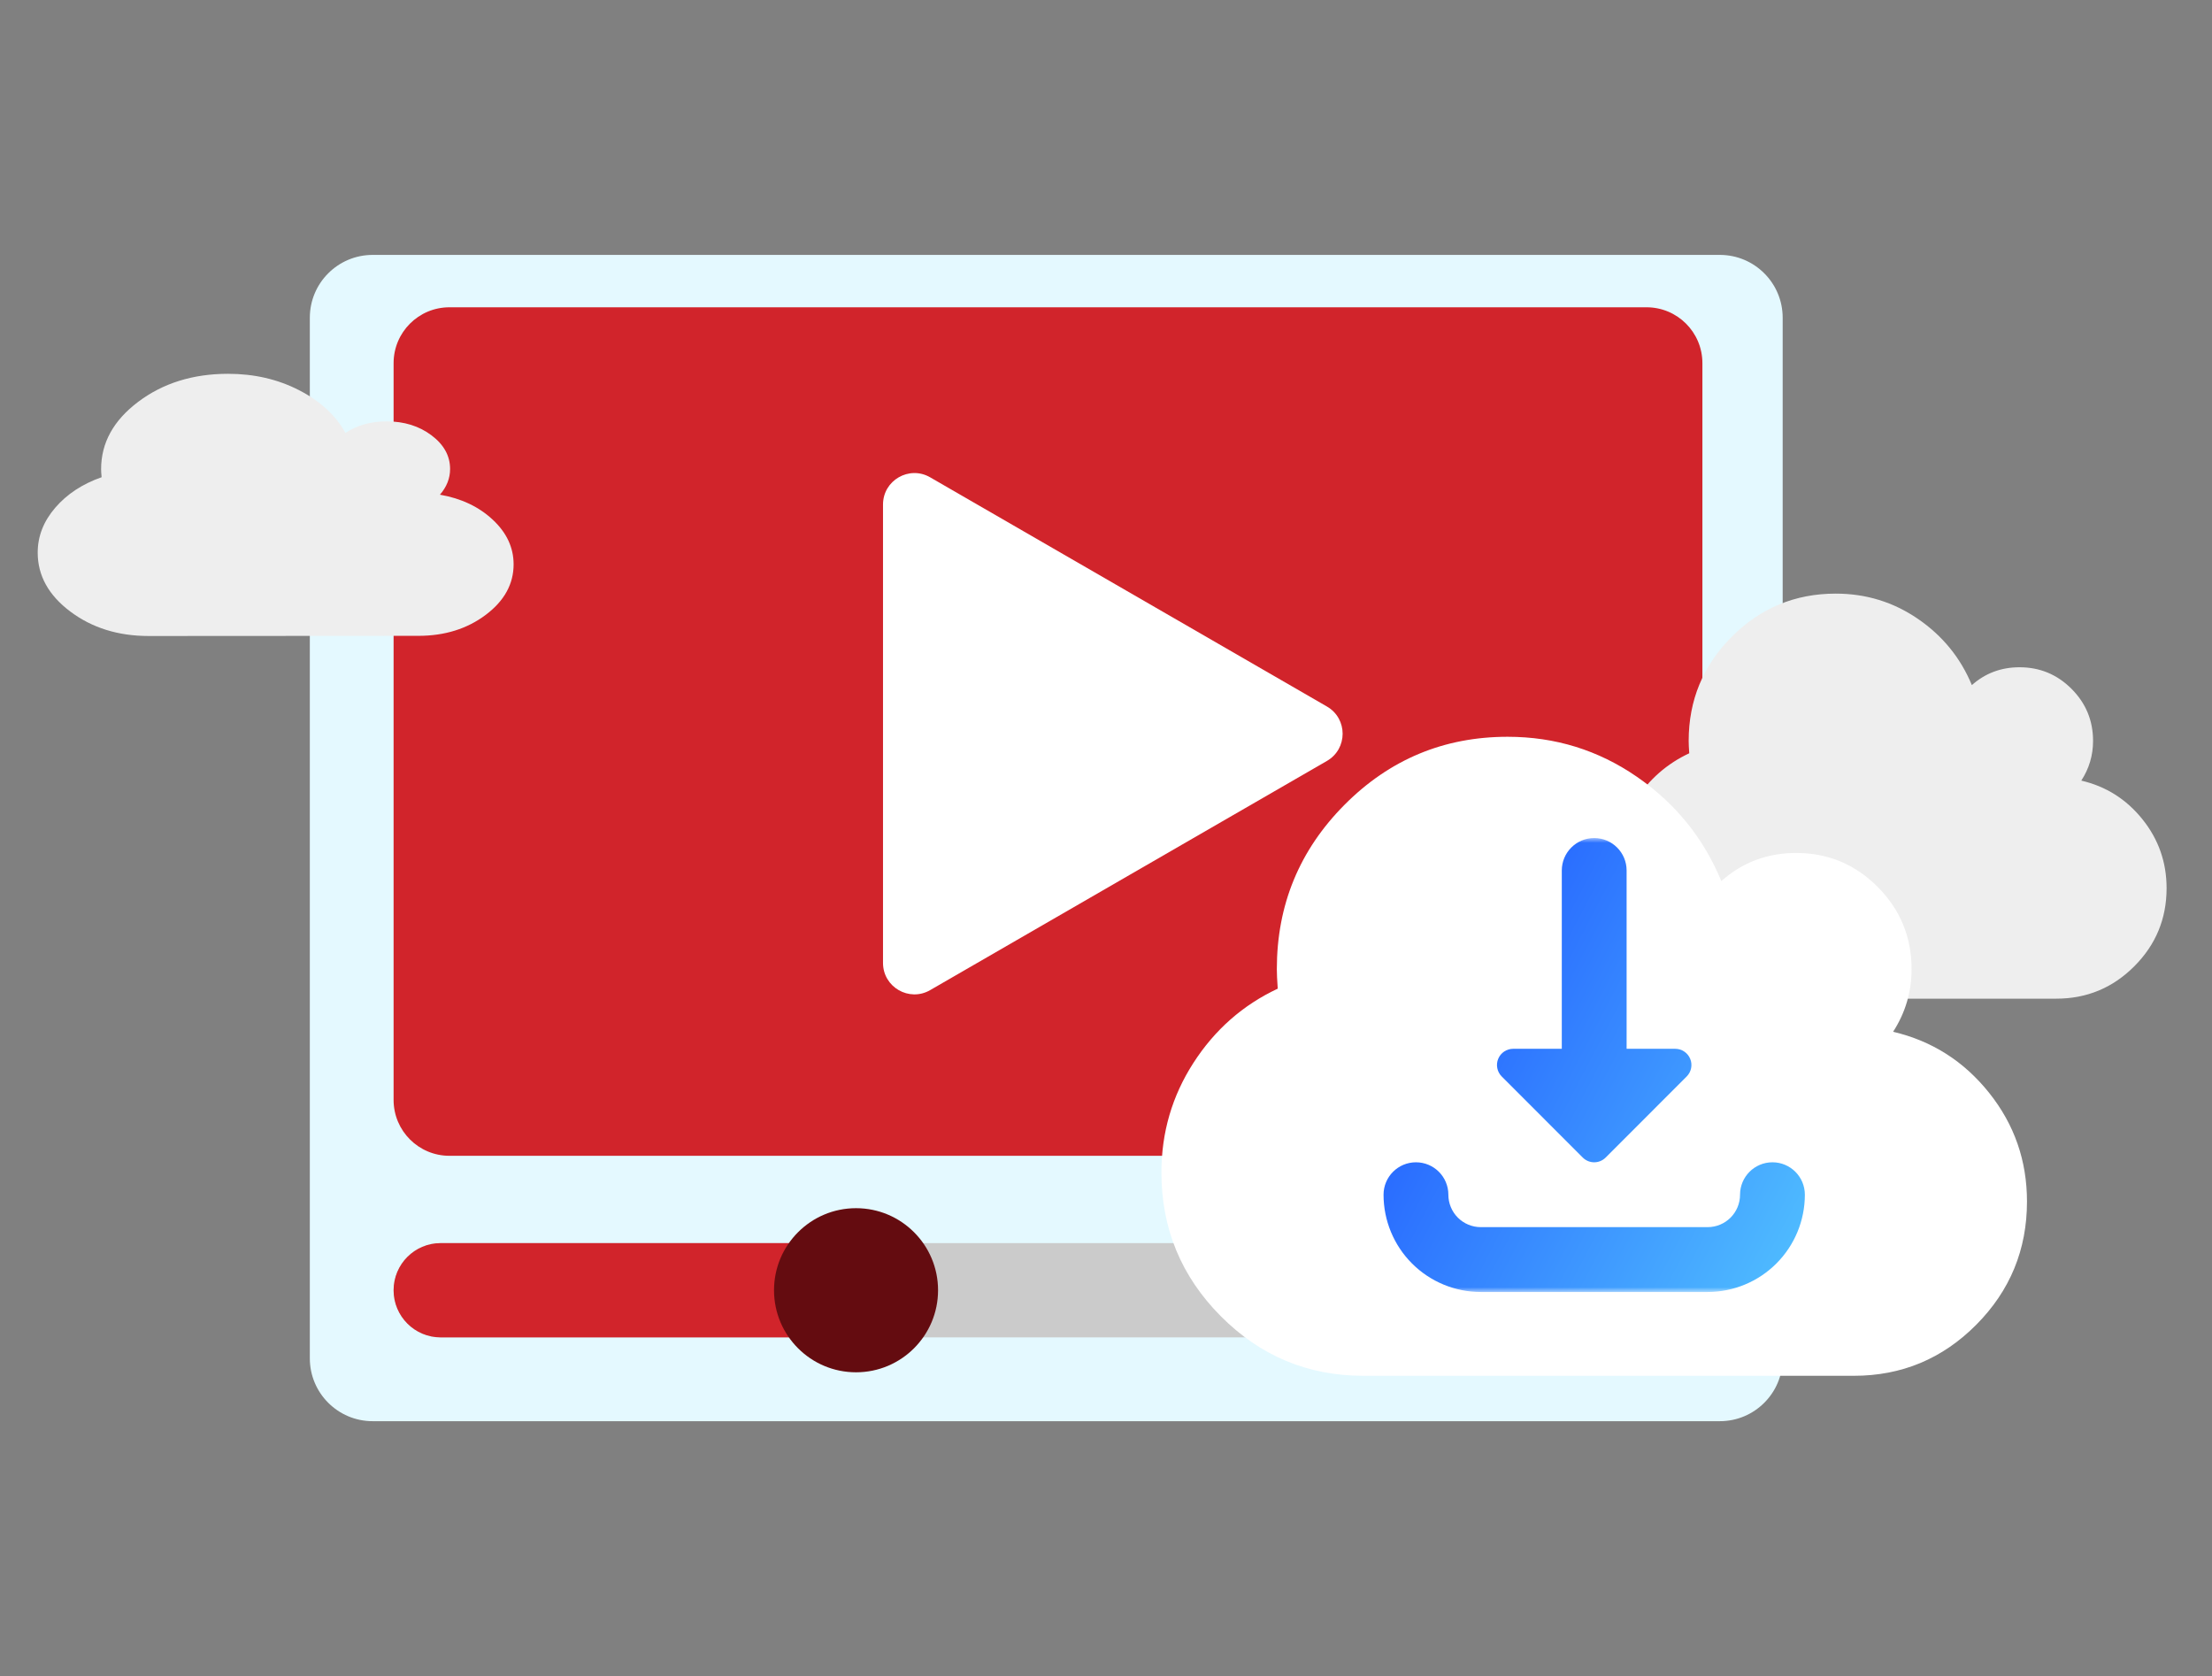 <svg width="458" height="347" viewBox="0 0 458 347" fill="none" xmlns="http://www.w3.org/2000/svg">
<rect x="0" y="0" width="458" height="347" fill="#808080" stroke="none"/>
<path d="M356.099 52.773H77.159C69.975 52.773 64.151 58.599 64.151 65.785V281.215C64.151 288.401 69.975 294.227 77.159 294.227H356.099C363.283 294.227 369.107 288.401 369.107 281.215V65.785C369.107 58.599 363.283 52.773 356.099 52.773Z" fill="#E4F9FF"/>
<path d="M340.924 63.617H93.057C86.671 63.617 81.495 68.795 81.495 75.183V227.719C81.495 234.107 86.671 239.285 93.057 239.285H340.924C347.309 239.285 352.486 234.107 352.486 227.719V75.183C352.486 68.795 347.309 63.617 340.924 63.617Z" fill="#D1242B"/>
<path d="M342.73 257.358H91.25C85.862 257.358 81.495 261.728 81.495 267.118C81.495 272.508 85.862 276.877 91.25 276.877H342.73C348.118 276.877 352.486 272.508 352.486 267.118C352.486 261.728 348.118 257.358 342.73 257.358Z" fill="#CBCBCB"/>
<path d="M171.464 257.358H91.25C85.862 257.358 81.495 261.728 81.495 267.118C81.495 272.508 85.862 276.877 91.25 276.877H171.464C176.852 276.877 181.219 272.508 181.219 267.118C181.219 261.728 176.852 257.358 171.464 257.358Z" fill="#D1242B"/>
<path d="M182.829 104.451C182.829 99.442 188.249 96.312 192.584 98.816L274.742 146.268C279.078 148.772 279.078 155.032 274.742 157.537L192.584 204.988C188.249 207.492 182.829 204.362 182.829 199.354V104.451Z" fill="white"/>
<path d="M177.245 284.106C186.624 284.106 194.227 276.5 194.227 267.118C194.227 257.735 186.624 250.129 177.245 250.129C167.866 250.129 160.263 257.735 160.263 267.118C160.263 276.5 167.866 284.106 177.245 284.106Z" fill="#640C10"/>
<path d="M448.598 183.884C448.598 190.197 446.368 195.587 441.907 200.054C437.447 204.521 432.066 206.754 425.762 206.754H361.062C353.727 206.754 347.453 204.144 342.24 198.922C337.026 193.701 334.42 187.418 334.42 180.072C334.42 174.831 335.828 170.036 338.642 165.689C341.457 161.341 345.163 158.095 349.762 155.95C349.684 154.839 349.644 153.986 349.644 153.39C349.644 144.972 352.617 137.786 358.563 131.83C364.511 125.874 371.686 122.896 380.091 122.896C386.355 122.896 392.034 124.643 397.129 128.137C402.223 131.631 405.939 136.197 408.278 141.836C411.054 139.374 414.344 138.143 418.15 138.143C422.353 138.143 425.941 139.632 428.913 142.61C431.887 145.587 433.374 149.181 433.374 153.39C433.374 156.368 432.561 159.107 430.935 161.609C436.05 162.8 440.272 165.47 443.602 169.619C446.933 173.769 448.598 178.524 448.598 183.884Z" fill="#EEEEEE"/>
<path d="M106.343 116.823C106.345 120.909 104.423 124.399 100.575 127.292C96.728 130.185 92.084 131.633 86.645 131.637L30.809 131.671C24.48 131.674 19.064 129.988 14.563 126.612C10.062 123.236 7.81 119.17 7.807 114.416C7.805 111.024 9.018 107.921 11.445 105.105C13.873 102.29 17.07 100.187 21.038 98.797C20.97 98.077 20.935 97.525 20.935 97.14C20.931 91.692 23.494 87.039 28.624 83.181C33.754 79.323 39.945 77.393 47.199 77.388C52.604 77.385 57.506 78.512 61.904 80.772C66.301 83.03 69.51 85.983 71.531 89.631C73.925 88.036 76.764 87.238 80.049 87.236C83.675 87.234 86.772 88.195 89.34 90.121C91.906 92.047 93.191 94.372 93.193 97.096C93.193 99.023 92.493 100.796 91.092 102.416C95.506 103.184 99.15 104.91 102.026 107.594C104.902 110.277 106.34 113.354 106.343 116.823Z" fill="#EEEEEE"/>
<path d="M419.692 248.749C419.692 258.709 416.191 267.212 409.191 274.259C402.19 281.306 393.743 284.829 383.849 284.829H282.293C270.781 284.829 260.934 280.711 252.75 272.474C244.568 264.237 240.476 254.324 240.476 242.736C240.476 234.467 242.685 226.904 247.104 220.045C251.522 213.186 257.34 208.065 264.558 204.682C264.434 202.928 264.372 201.582 264.372 200.642C264.372 187.363 269.039 176.025 278.373 166.629C287.707 157.234 298.97 152.535 312.162 152.535C321.995 152.535 330.909 155.291 338.905 160.803C346.901 166.316 352.735 173.519 356.406 182.414C360.762 178.531 365.927 176.589 371.901 176.589C378.497 176.589 384.129 178.938 388.796 183.636C393.463 188.334 395.796 194.003 395.796 200.642C395.796 205.34 394.521 209.662 391.969 213.608C399.997 215.488 406.624 219.7 411.851 226.246C417.078 232.791 419.692 240.292 419.692 248.749Z" fill="white"/>
<mask id="mask0_42_912" style="mask-type:luminance" maskUnits="userSpaceOnUse" x="283" y="173" width="95" height="95">
<path d="M377.056 173.5H283.112V267.479H377.056V173.5Z" fill="white"/>
</mask>
<g mask="url(#mask0_42_912)">
<path fill-rule="evenodd" clip-rule="evenodd" d="M330.084 173.5C333.79 173.5 336.794 176.505 336.794 180.213V217.133H346.859C348.217 217.133 349.44 217.951 349.96 219.205C350.478 220.459 350.192 221.903 349.232 222.863L332.456 239.645C331.146 240.955 329.022 240.955 327.712 239.645L310.936 222.863C309.976 221.903 309.69 220.459 310.208 219.205C310.728 217.951 311.951 217.133 313.309 217.133H323.374V180.213C323.374 176.505 326.378 173.5 330.084 173.5ZM299.888 247.341C299.888 243.633 296.884 240.628 293.178 240.628C289.471 240.628 286.467 243.633 286.467 247.341C286.467 252.682 288.588 257.804 292.363 261.581C296.139 265.357 301.259 267.479 306.598 267.479H353.57C358.91 267.479 364.029 265.357 367.805 261.581C371.58 257.804 373.701 252.682 373.701 247.341C373.701 243.633 370.697 240.628 366.99 240.628C363.284 240.628 360.28 243.633 360.28 247.341C360.28 249.121 359.573 250.829 358.315 252.088C357.057 253.346 355.35 254.054 353.57 254.054H306.598C304.818 254.054 303.111 253.346 301.853 252.088C300.595 250.829 299.888 249.121 299.888 247.341Z" fill="url(#paint0_linear_42_912)"/>
</g>
<defs>
<linearGradient id="paint0_linear_42_912" x1="373.406" y1="267.499" x2="266.547" y2="211.702" gradientUnits="userSpaceOnUse">
<stop stop-color="#51C0FF"/>
<stop offset="1" stop-color="#1B4DFF"/>
</linearGradient>
</defs>
</svg>
